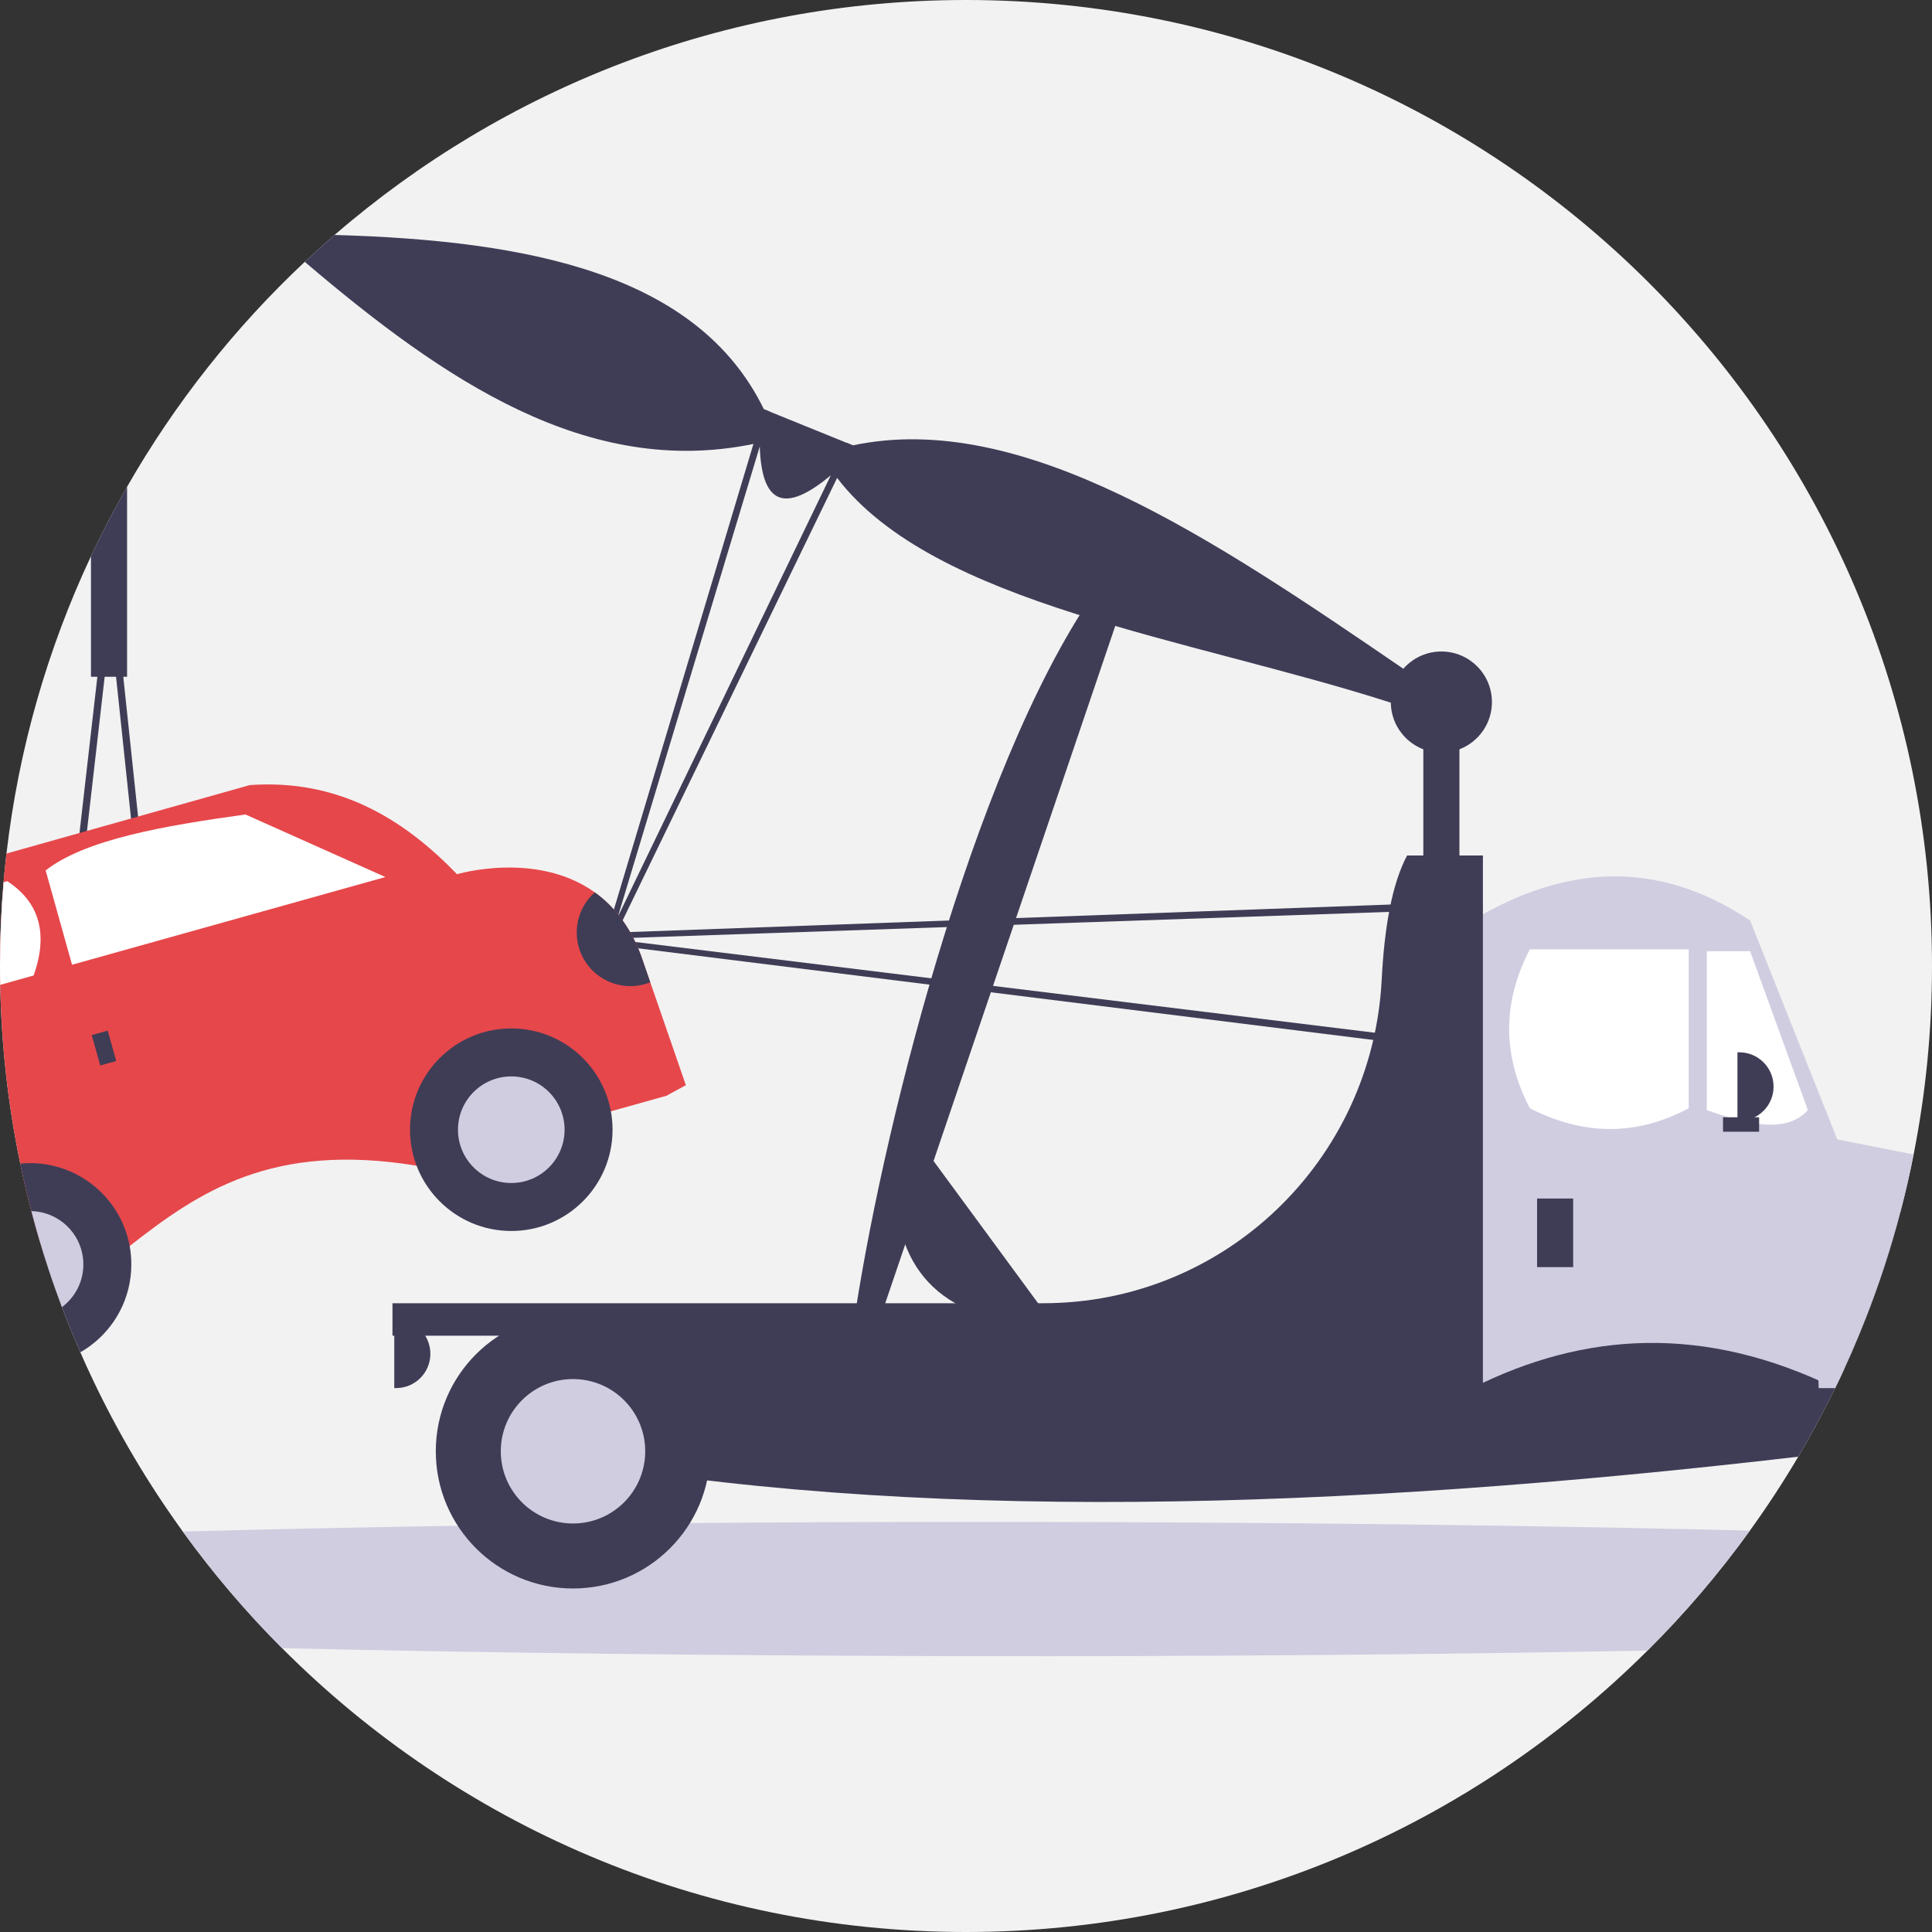 <svg width="173" height="173" viewBox="0 0 173 173" fill="none" xmlns="http://www.w3.org/2000/svg">
<rect x="0" y="0" width="173" height="173" fill="#333333" stroke="none"/>
<g clip-path="url(#clip0_11_378)">
<path d="M173 86.5C173 92.275 172.434 97.918 171.353 103.376C171.016 105.087 170.627 106.779 170.189 108.453C169.324 111.769 168.264 115.005 167.025 118.153C166.857 118.585 166.683 119.015 166.504 119.445C166.064 120.515 165.602 121.575 165.119 122.622C164.863 123.182 164.598 123.74 164.326 124.296C163.309 126.391 162.206 128.442 161.024 130.439C159.681 132.713 158.236 134.924 156.693 137.057C153.933 140.886 150.865 144.479 147.528 147.798C131.886 163.376 110.317 173 86.5 173C62.574 173 40.914 163.285 25.256 147.584C22.028 144.348 19.054 140.859 16.371 137.145C13.277 132.871 10.564 128.3 8.284 123.484C7.908 122.694 7.545 121.896 7.195 121.092C7.15 120.993 7.11 120.897 7.067 120.798C6.53 119.562 6.026 118.31 5.548 117.045C5.121 115.913 4.715 114.767 4.336 113.611C3.775 111.913 3.265 110.194 2.811 108.451C2.443 107.046 2.109 105.626 1.813 104.195C0.734 99.013 0.12 93.663 0.019 88.187C0.005 87.627 0 87.063 0 86.5C0 83.972 0.109 81.47 0.32 78.998C0.395 78.138 0.481 77.281 0.579 76.43C1.671 67.011 4.277 58.054 8.145 49.807C9.141 47.684 10.22 45.61 11.379 43.586C15.666 36.098 21.04 29.311 27.288 23.446C28.161 22.623 29.05 21.823 29.957 21.04C45.119 7.929 64.883 0 86.5 0C134.273 0 173 38.727 173 86.5Z" fill="#F2F2F2"/>
<path d="M130.684 62.218H127.451V85.174H130.684V62.218Z" fill="#3F3D56"/>
<path d="M130.692 61.928L130.575 62.219L129.475 64.923L127.451 64.101L124.541 62.921C106.48 57.123 83.654 54.157 74.959 42.796L74.393 42.566C70.754 45.586 68.228 45.762 68.031 39.982L67.465 39.753C52.625 42.804 39.791 34.091 27.288 23.446C28.161 22.623 29.05 21.823 29.957 21.04C47.536 21.533 62.527 24.583 68.399 36.642L68.968 36.875L75.8 39.646L76.371 39.878C91.547 36.678 108.596 48.213 125.663 59.885L130.692 61.928Z" fill="#3F3D56"/>
<path d="M156.693 137.057C153.933 140.886 150.865 144.479 147.528 147.798C109.07 148.548 62.726 148.454 25.256 147.584C22.028 144.348 19.054 140.859 16.371 137.145C24.153 136.929 32.419 136.758 40.991 136.625C44.385 136.569 47.829 136.523 51.31 136.48C54.767 136.443 58.262 136.408 61.783 136.379H61.786C93.783 136.12 128.009 136.358 156.693 137.057Z" fill="#D0CDE1"/>
<path d="M170.189 108.453C169.324 111.769 168.264 115.005 167.025 118.153C166.857 118.585 166.683 119.015 166.504 119.445H162.369V108.453H170.189Z" fill="#3F3D56"/>
<path d="M167.025 118.153C166.857 118.585 166.683 119.015 166.504 119.445C166.064 120.515 165.602 121.575 165.119 122.622C164.863 123.182 164.598 123.74 164.326 124.296C163.309 126.391 162.206 128.442 161.024 130.439C119.701 135.254 81.459 136.407 49.209 130.439V118.153H167.025Z" fill="#3F3D56"/>
<path d="M165.119 103.544V122.622C164.863 123.182 164.598 123.74 164.326 124.296C152.59 118.566 141.86 119.249 131.816 124.296V82.426C139.948 77.565 148.218 76.765 156.712 82.426L164.516 102.025L165.119 103.544Z" fill="#D0CDE1"/>
<path d="M136.989 85.012H151.215V99.238C146.525 101.743 141.782 101.69 136.989 99.238C134.518 94.496 134.518 89.754 136.989 85.012Z" fill="white"/>
<path d="M161.885 99.4C160.015 101.505 156.586 100.751 152.832 99.4V85.174H156.712L161.885 99.4Z" fill="white"/>
<path d="M140.869 107.321H137.636V113.464H140.869V107.321Z" fill="#3F3D56"/>
<path d="M155.58 94.227H155.742C157.438 94.227 158.813 95.602 158.813 97.298V97.298C158.813 98.995 157.438 100.37 155.742 100.37H155.58V94.227Z" fill="#3F3D56"/>
<path d="M35.305 118.152H35.467C37.163 118.152 38.538 119.527 38.538 121.224V121.224C38.538 122.92 37.163 124.295 35.467 124.295H35.305V118.152Z" fill="#3F3D56"/>
<path d="M171.353 103.375C171.016 105.087 170.627 106.779 170.189 108.453C169.324 111.769 168.264 115.005 167.025 118.153C166.857 118.585 166.683 119.015 166.504 119.445C166.064 120.515 165.602 121.575 165.119 122.622C164.863 123.182 164.598 123.74 164.326 124.296H162.855L162.681 119.445L162.636 118.153L162.369 110.627L162.046 101.539L164.516 102.025L171.353 103.375Z" fill="#D0CDE1"/>
<path d="M51.309 142.24C58.095 142.24 63.596 136.739 63.596 129.953C63.596 123.168 58.095 117.667 51.309 117.667C44.524 117.667 39.023 123.168 39.023 129.953C39.023 136.739 44.524 142.24 51.309 142.24Z" fill="#3F3D56"/>
<path d="M51.309 136.42C54.881 136.42 57.776 133.525 57.776 129.953C57.776 126.382 54.881 123.487 51.309 123.487C47.738 123.487 44.843 126.382 44.843 129.953C44.843 133.525 47.738 136.42 51.309 136.42Z" fill="#D0CDE1"/>
<path d="M132.786 116.697H132.786V76.606H125.996C124.649 79.145 123.965 83.006 123.722 87.745C122.889 103.94 109.629 116.697 93.412 116.697H35.144V119.607H125.419C125.61 121.599 125.805 123.597 125.996 125.589L132.786 125.588V119.607H132.786V116.697Z" fill="#3F3D56"/>
<path d="M80.283 103.276L82.107 101.936L93.309 117.179L91.485 118.519C83.072 117.481 79.378 112.366 80.283 103.276Z" fill="#3F3D56"/>
<path d="M98.95 51.735L101.018 52.655L78.647 118.529L76.579 117.609C79.351 99.558 87.87 66.531 98.95 51.735Z" fill="#3F3D56"/>
<path d="M157.52 100.046H154.287V101.34H157.52V100.046Z" fill="#3F3D56"/>
<path d="M128.481 81.06C128.483 81.036 128.484 81.015 128.48 80.992C128.46 80.813 128.301 80.686 128.124 80.706L126.04 80.941L52.838 83.587L52.19 83.658C52.049 83.674 51.935 83.781 51.91 83.922C51.878 84.099 51.995 84.266 52.171 84.297L126.916 93.615C127.095 93.633 127.251 93.501 127.27 93.322L128.481 81.06ZM54.474 84.053L125.921 81.603L127.798 81.394L126.66 92.912L54.474 84.053Z" fill="#3F3D56"/>
<path d="M75.8 39.646L74.393 42.566L55.325 82.095L68.031 39.982L68.968 36.875L68.399 36.642L67.465 39.753L54.356 83.494L54.217 84.129C54.185 84.268 54.249 84.41 54.377 84.479C54.532 84.567 54.73 84.511 54.815 84.353L74.959 42.796L76.371 39.878L75.8 39.646Z" fill="#3F3D56"/>
<path d="M13.557 84.399L12.62 75.554L12.364 73.117L11.039 60.601L10.236 52.995C10.22 52.832 10.081 52.706 9.915 52.706C9.75 52.706 9.611 52.829 9.592 52.992L8.719 60.601L7.118 74.59L6.821 77.177L5.964 84.653L4.771 95.073C4.768 95.083 4.768 95.094 4.768 95.107C4.766 95.284 4.91 95.43 5.089 95.433L8.976 95.47L14.371 95.521H14.374C14.385 95.521 14.395 95.518 14.406 95.518C14.585 95.5 14.713 95.34 14.694 95.163L13.557 84.399H13.557ZM10.359 94.835L8.813 94.822L5.454 94.79L6.426 86.305V86.302L7.494 76.99L7.79 74.401L9.373 60.601L9.902 55.982L10.391 60.601L11.733 73.293L11.99 75.73L12.924 84.575L14.014 94.87L10.359 94.835H10.359Z" fill="#3F3D56"/>
<path d="M61.415 97.171L59.674 98.121L54.701 99.512L50.53 100.682L41.475 103.215L37.304 104.382C24.343 102.256 17.798 106.731 11.611 111.574L7.441 112.741L4.336 113.611C3.775 111.913 3.265 110.194 2.811 108.451C2.443 107.046 2.109 105.626 1.813 104.195C0.734 99.013 0.12 93.663 0.019 88.187C0.005 87.627 0 87.063 0 86.5C0 83.972 0.109 81.47 0.32 78.998C0.395 78.138 0.481 77.281 0.579 76.43L7.118 74.59L7.79 74.401L11.734 73.293L12.364 73.117L22.372 70.3C30.067 69.756 35.929 73.098 40.922 78.282C40.922 78.282 48.029 76.16 53.259 79.906C54.914 81.094 56.38 82.869 57.373 85.488L58.23 87.958L61.415 97.171H61.415Z" fill="#E6474B"/>
<path d="M45.783 110.228C50.791 110.228 54.851 106.168 54.851 101.16C54.851 96.151 50.791 92.091 45.783 92.091C40.774 92.091 36.714 96.151 36.714 101.16C36.714 106.168 40.774 110.228 45.783 110.228Z" fill="#3F3D56"/>
<path d="M45.783 105.932C48.419 105.932 50.555 103.796 50.555 101.16C50.555 98.524 48.419 96.387 45.783 96.387C43.147 96.387 41.01 98.524 41.01 101.16C41.01 103.796 43.147 105.932 45.783 105.932Z" fill="#D0CDE1"/>
<path d="M11.76 113.222C11.76 116.222 10.303 118.881 8.055 120.531C7.78 120.734 7.491 120.921 7.195 121.092C7.15 120.993 7.11 120.897 7.067 120.798C6.53 119.562 6.026 118.31 5.548 117.045C5.121 115.913 4.715 114.767 4.336 113.611C3.775 111.913 3.265 110.194 2.811 108.451C2.443 107.046 2.109 105.626 1.813 104.195C2.101 104.166 2.395 104.152 2.691 104.152C7.136 104.152 10.837 107.351 11.611 111.574C11.71 112.108 11.76 112.658 11.76 113.222Z" fill="#3F3D56"/>
<path d="M7.465 113.222C7.465 114.786 6.712 116.174 5.548 117.045C5.121 115.913 4.715 114.767 4.336 113.611C3.775 111.913 3.265 110.194 2.811 108.451C5.233 108.509 7.203 110.368 7.441 112.741C7.457 112.899 7.465 113.059 7.465 113.222H7.465Z" fill="#D0CDE1"/>
<path d="M34.51 78.534L6.451 86.388L4.087 77.942C7.62 75.183 14.571 73.955 21.982 72.933L34.51 78.534V78.534Z" fill="white"/>
<path d="M3.014 87.349L0.019 88.187C0.005 87.627 0 87.063 0 86.5C0 83.972 0.109 81.47 0.32 78.998L0.651 78.904C3.578 80.825 4.317 83.659 3.014 87.349Z" fill="white"/>
<path d="M9.646 92.287L8.214 92.687L8.975 95.407L10.407 95.007L9.646 92.287Z" fill="#3F3D56"/>
<path d="M58.229 87.958C55.766 88.944 52.971 87.746 51.986 85.284C51.233 83.403 51.742 81.251 53.258 79.906C54.913 81.093 56.381 82.868 57.374 85.488L58.229 87.958H58.229Z" fill="#3F3D56"/>
<path d="M8.145 49.807C9.141 47.684 10.22 45.61 11.379 43.586V60.601H8.145V49.807Z" fill="#3F3D56"/>
<path d="M129.068 67.391C131.568 67.391 133.594 65.364 133.594 62.864C133.594 60.365 131.568 58.338 129.068 58.338C126.568 58.338 124.541 60.365 124.541 62.864C124.541 65.364 126.568 67.391 129.068 67.391Z" fill="#3F3D56"/>
</g>
<defs>
<clipPath id="clip0_11_378">
<rect width="173" height="173" fill="white"/>
</clipPath>
</defs>
</svg>

